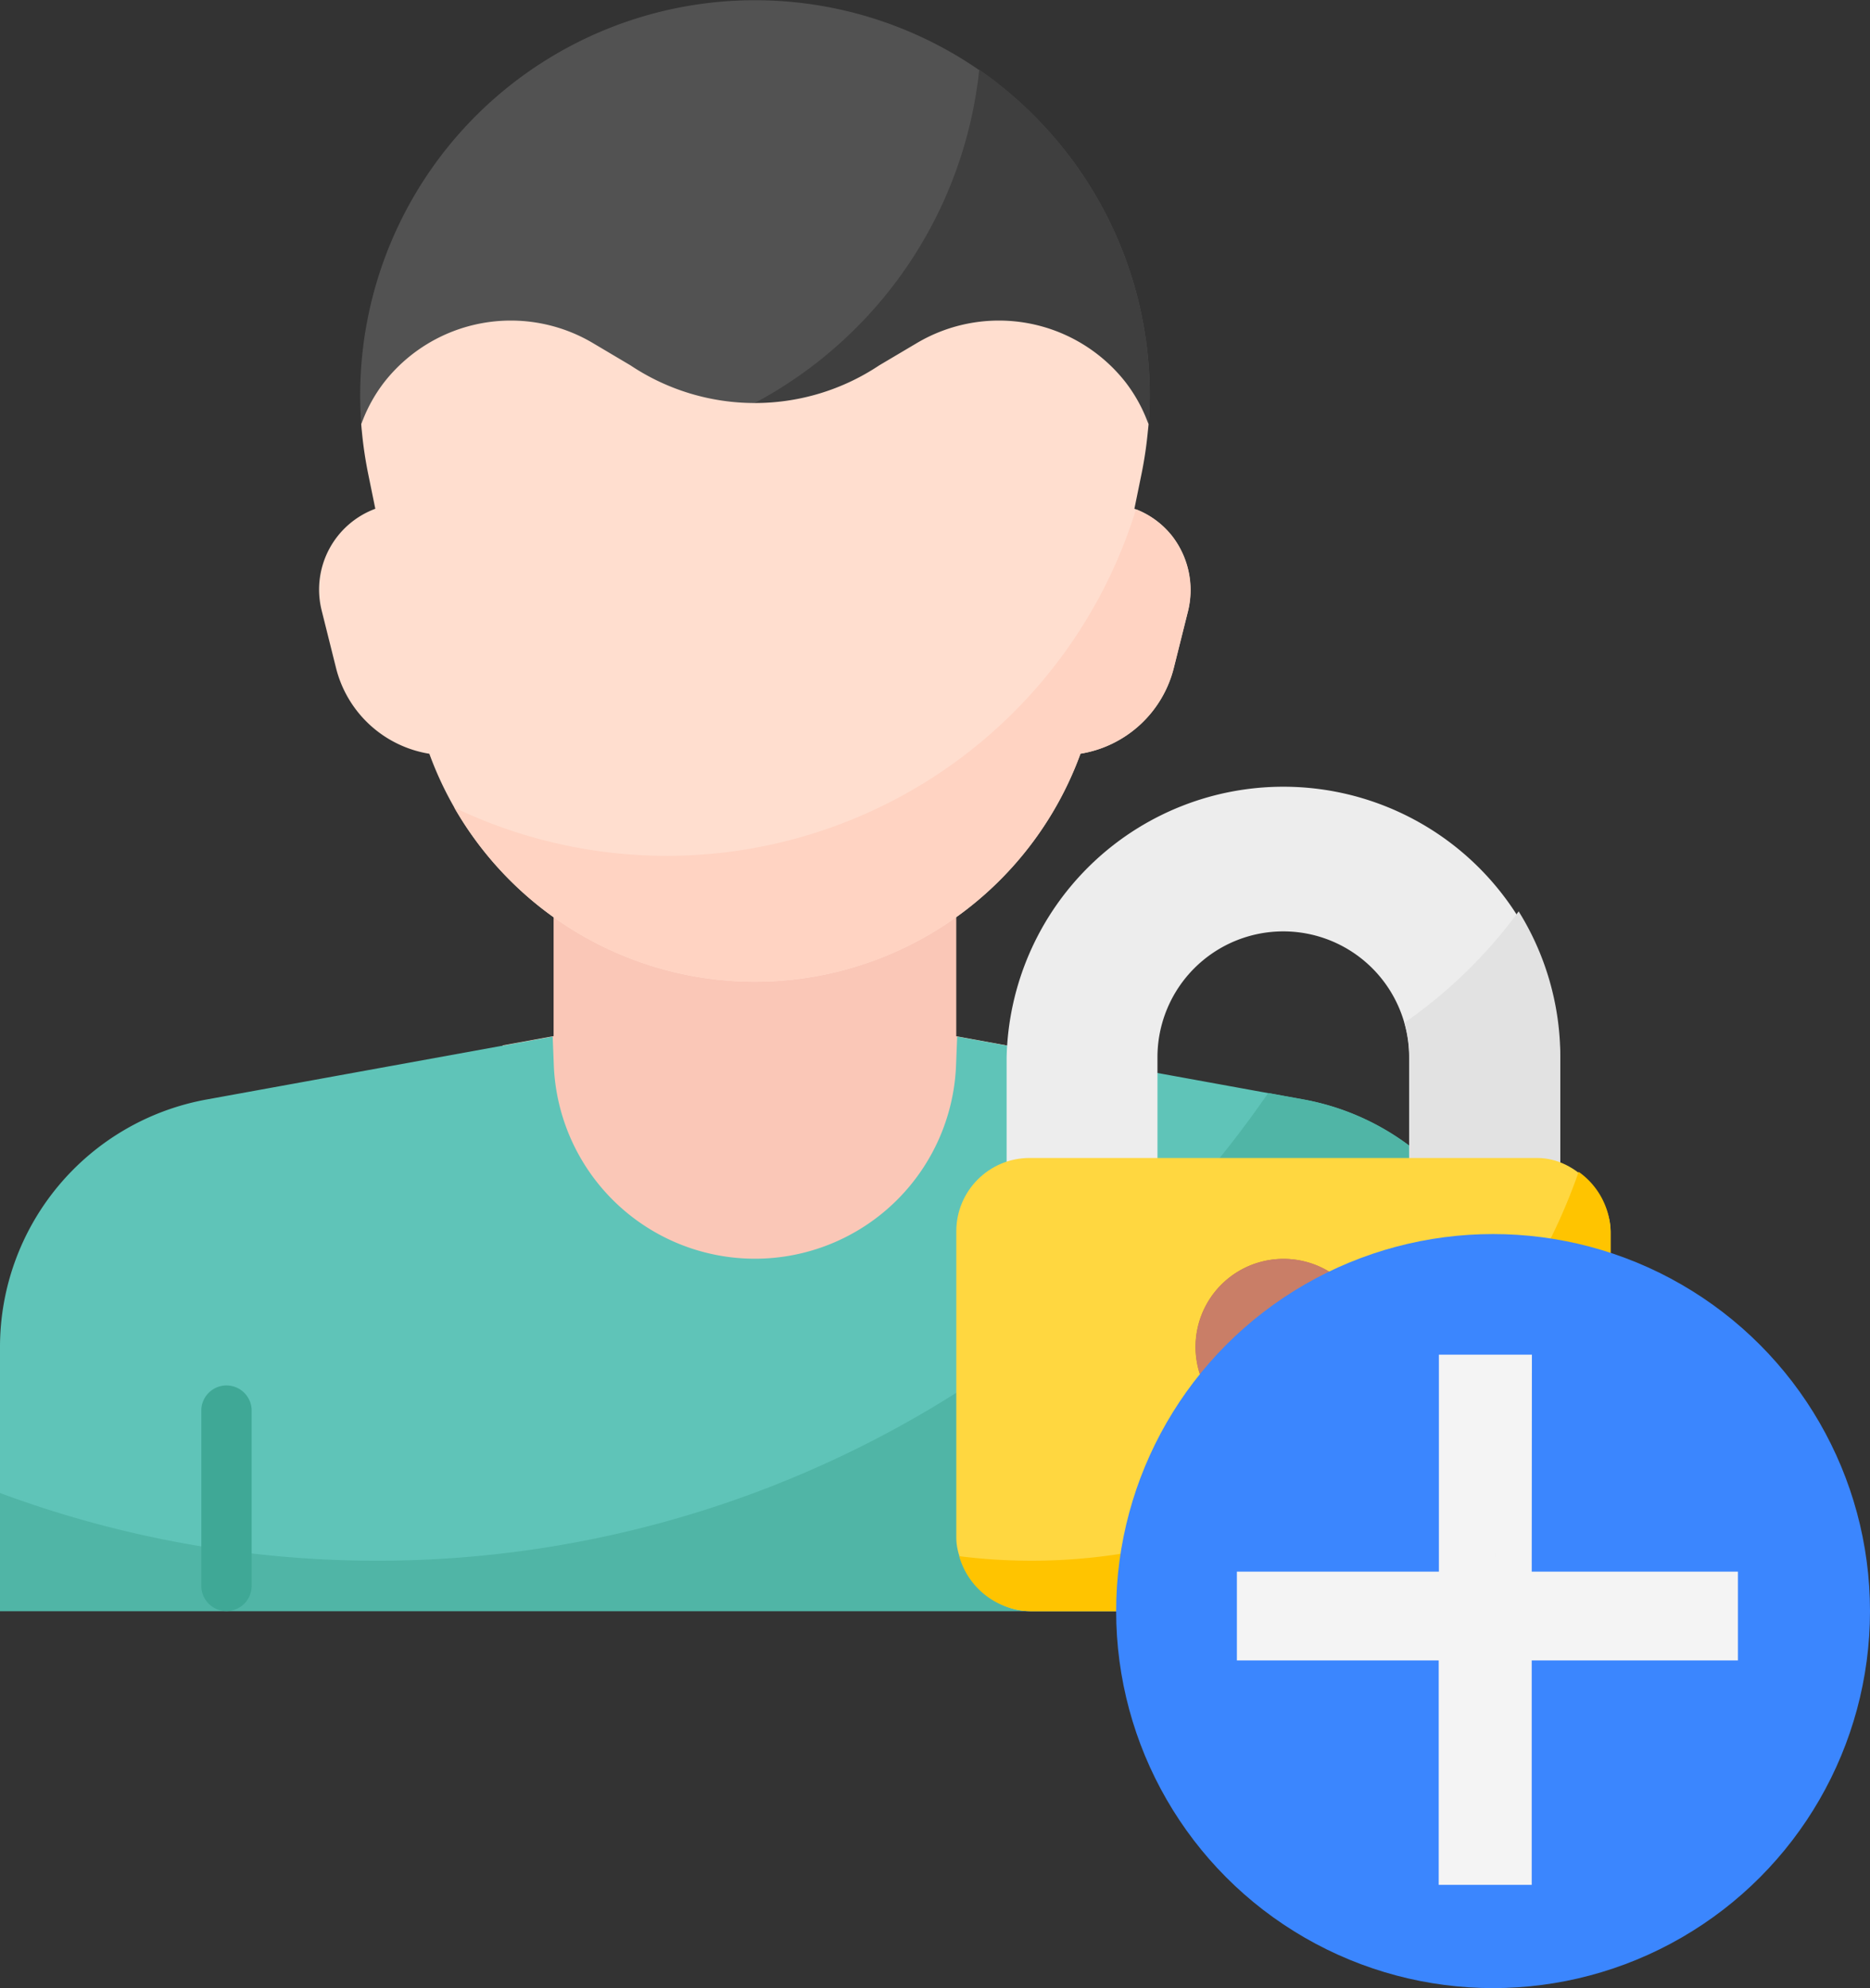 <svg xmlns="http://www.w3.org/2000/svg" width="51.016" height="54.223" viewBox="0 0 51.016 54.223">
  <rect x="0" y="0" width="51.016" height="54.223" fill="#333333" stroke="none"/>
  <g id="add_permission" data-name="add permission" transform="translate(0 0)">
    <g id="User_Lock_Privacy" data-name="User Lock Privacy" transform="translate(0 0)">
      <g id="Flat" transform="translate(0)">
        <path id="Path_263958" data-name="Path 263958" d="M166.686,262.418a6.844,6.844,0,0,1-6.859-6.59l-.024-.6,1.39-.253V248h10.985v6.979l1.39.253-.024.6A6.844,6.844,0,0,1,166.686,262.418Z" transform="translate(-146.09 -226.717)" fill="#fac7b7"/>
        <path id="Path_263959" data-name="Path 263959" d="M114.544,11.732a10.77,10.77,0,1,1,21.455,0Z" transform="translate(-104.675 0)" fill="#525252"/>
        <path id="Path_263960" data-name="Path 263960" d="M229.7,23.715a10.918,10.918,0,0,0-1.835-1.609,11.682,11.682,0,0,1-7.83,9.835h12.441A10.777,10.777,0,0,0,229.7,23.715Z" transform="translate(-201.15 -20.209)" fill="#3f3f3f"/>
        <path id="Path_263961" data-name="Path 263961" d="M41.193,345.052H0v-7.2A6.862,6.862,0,0,1,5.637,331.1l9.441-1.716.031.79a5.491,5.491,0,0,0,10.973,0l.031-.79,9.441,1.716a6.862,6.862,0,0,1,5.637,6.755Z" transform="translate(0 -301.113)" fill="#5fc4b8"/>
        <path id="Path_263962" data-name="Path 263962" d="M35.556,347.526l-.957-.174A29.549,29.549,0,0,1,0,358.261v3.221H41.193v-7.2A6.862,6.862,0,0,0,35.556,347.526Z" transform="translate(0 -317.542)" fill="#50b5a6"/>
        <path id="Path_263963" data-name="Path 263963" d="M113.323,119.892a9.456,9.456,0,0,1-8.883-6.218,3.143,3.143,0,0,1-2.547-2.345l-.391-1.565a2.35,2.35,0,0,1,1.464-2.772l-.193-.944a11.044,11.044,0,0,1-.177-1.2l-.015-.164.061-.153a4.184,4.184,0,0,1,.574-1,4.39,4.39,0,0,1,5.7-1.05l1.012.6a6.116,6.116,0,0,0,6.785,0l1.013-.6a4.39,4.39,0,0,1,5.7,1.05,4.182,4.182,0,0,1,.574,1l.061.153-.016.164a11,11,0,0,1-.177,1.2l-.193.944a2.334,2.334,0,0,1,1.024.741,2.409,2.409,0,0,1,.427,2.085l-.378,1.511a3.143,3.143,0,0,1-2.547,2.344A9.456,9.456,0,0,1,113.323,119.892Z" transform="translate(-92.727 -93.116)" fill="#ffdecf"/>
        <path id="Path_263964" data-name="Path 263964" d="M164,162.582a2.336,2.336,0,0,0-.984-.726,13.4,13.4,0,0,1-18.6,8.134,9.456,9.456,0,0,0,17.087-1.469,3.143,3.143,0,0,0,2.547-2.344l.378-1.511A2.41,2.41,0,0,0,164,162.582Z" transform="translate(-132.024 -147.966)" fill="#ffd3c2"/>
        <path id="Path_263965" data-name="Path 263965" d="M64.687,446.179a.687.687,0,0,1-.687-.687v-4.806a.687.687,0,0,1,1.373,0v4.806A.687.687,0,0,1,64.687,446.179Z" transform="translate(-58.508 -402.239)" fill="#3fa896"/>
        <path id="Path_263966" data-name="Path 263966" d="M335.1,259.671h-4.119v-4.119a3.433,3.433,0,1,0-6.866,0v4.119H320v-4.119a7.552,7.552,0,0,1,15.1,0Z" transform="translate(-292.538 -226.717)" fill="#ededed"/>
        <path id="Path_263967" data-name="Path 263967" d="M446.456,292.669a3.424,3.424,0,0,1,.133.942v4.119h4.119v-4.119a7.507,7.507,0,0,0-1.136-3.979A13.119,13.119,0,0,1,446.456,292.669Z" transform="translate(-408.141 -264.776)" fill="#e2e2e2"/>
        <rect id="Rectangle_32274" data-name="Rectangle 32274" width="17.85" height="12.358" rx="2" transform="translate(26.089 31.582)" fill="#ffd740"/>
        <path id="Path_263968" data-name="Path 263968" d="M321.819,372.411a15.809,15.809,0,0,1-16.9,10.483,2.063,2.063,0,0,0,1.981,1.5h13.731a2.062,2.062,0,0,0,2.06-2.06v-8.239A2.058,2.058,0,0,0,321.819,372.411Z" transform="translate(-278.751 -340.451)" fill="#ffc400"/>
        <path id="Path_263969" data-name="Path 263969" d="M384.8,402.4a2.4,2.4,0,1,0-3.089,2.3v1.474a.687.687,0,0,0,1.373,0V404.7a2.407,2.407,0,0,0,1.716-2.3Z" transform="translate(-347.385 -365.667)" fill="#c0694e"/>
        <path id="Path_263970" data-name="Path 263970" d="M381.016,403.753a2.4,2.4,0,0,1,3.684-2.032,2.4,2.4,0,1,0-3.591,2.69A2.4,2.4,0,0,1,381.016,403.753Z" transform="translate(-347.375 -365.649)" fill="#c97e67"/>
      </g>
    </g>
    <g id="Group_58612" data-name="Group 58612" transform="translate(30.45 33.657)">
      <circle id="Ellipse_71" data-name="Ellipse 71" cx="10.283" cy="10.283" r="10.283" fill="#3b86fe"/>
      <g id="Group_25422" data-name="Group 25422" transform="translate(3.789 3.789)">
        <path id="Path_420" data-name="Path 420" d="M-1.057-13.515H4.569v1.422H-1.057v6.121H-2.594v-6.121H-8.1v-1.422h5.511v-5.918h1.537Z" transform="translate(8.105 19.433)" fill="#f4f4f4" stroke="#f4f4f4" stroke-width="1"/>
      </g>
    </g>
  </g>
</svg>
